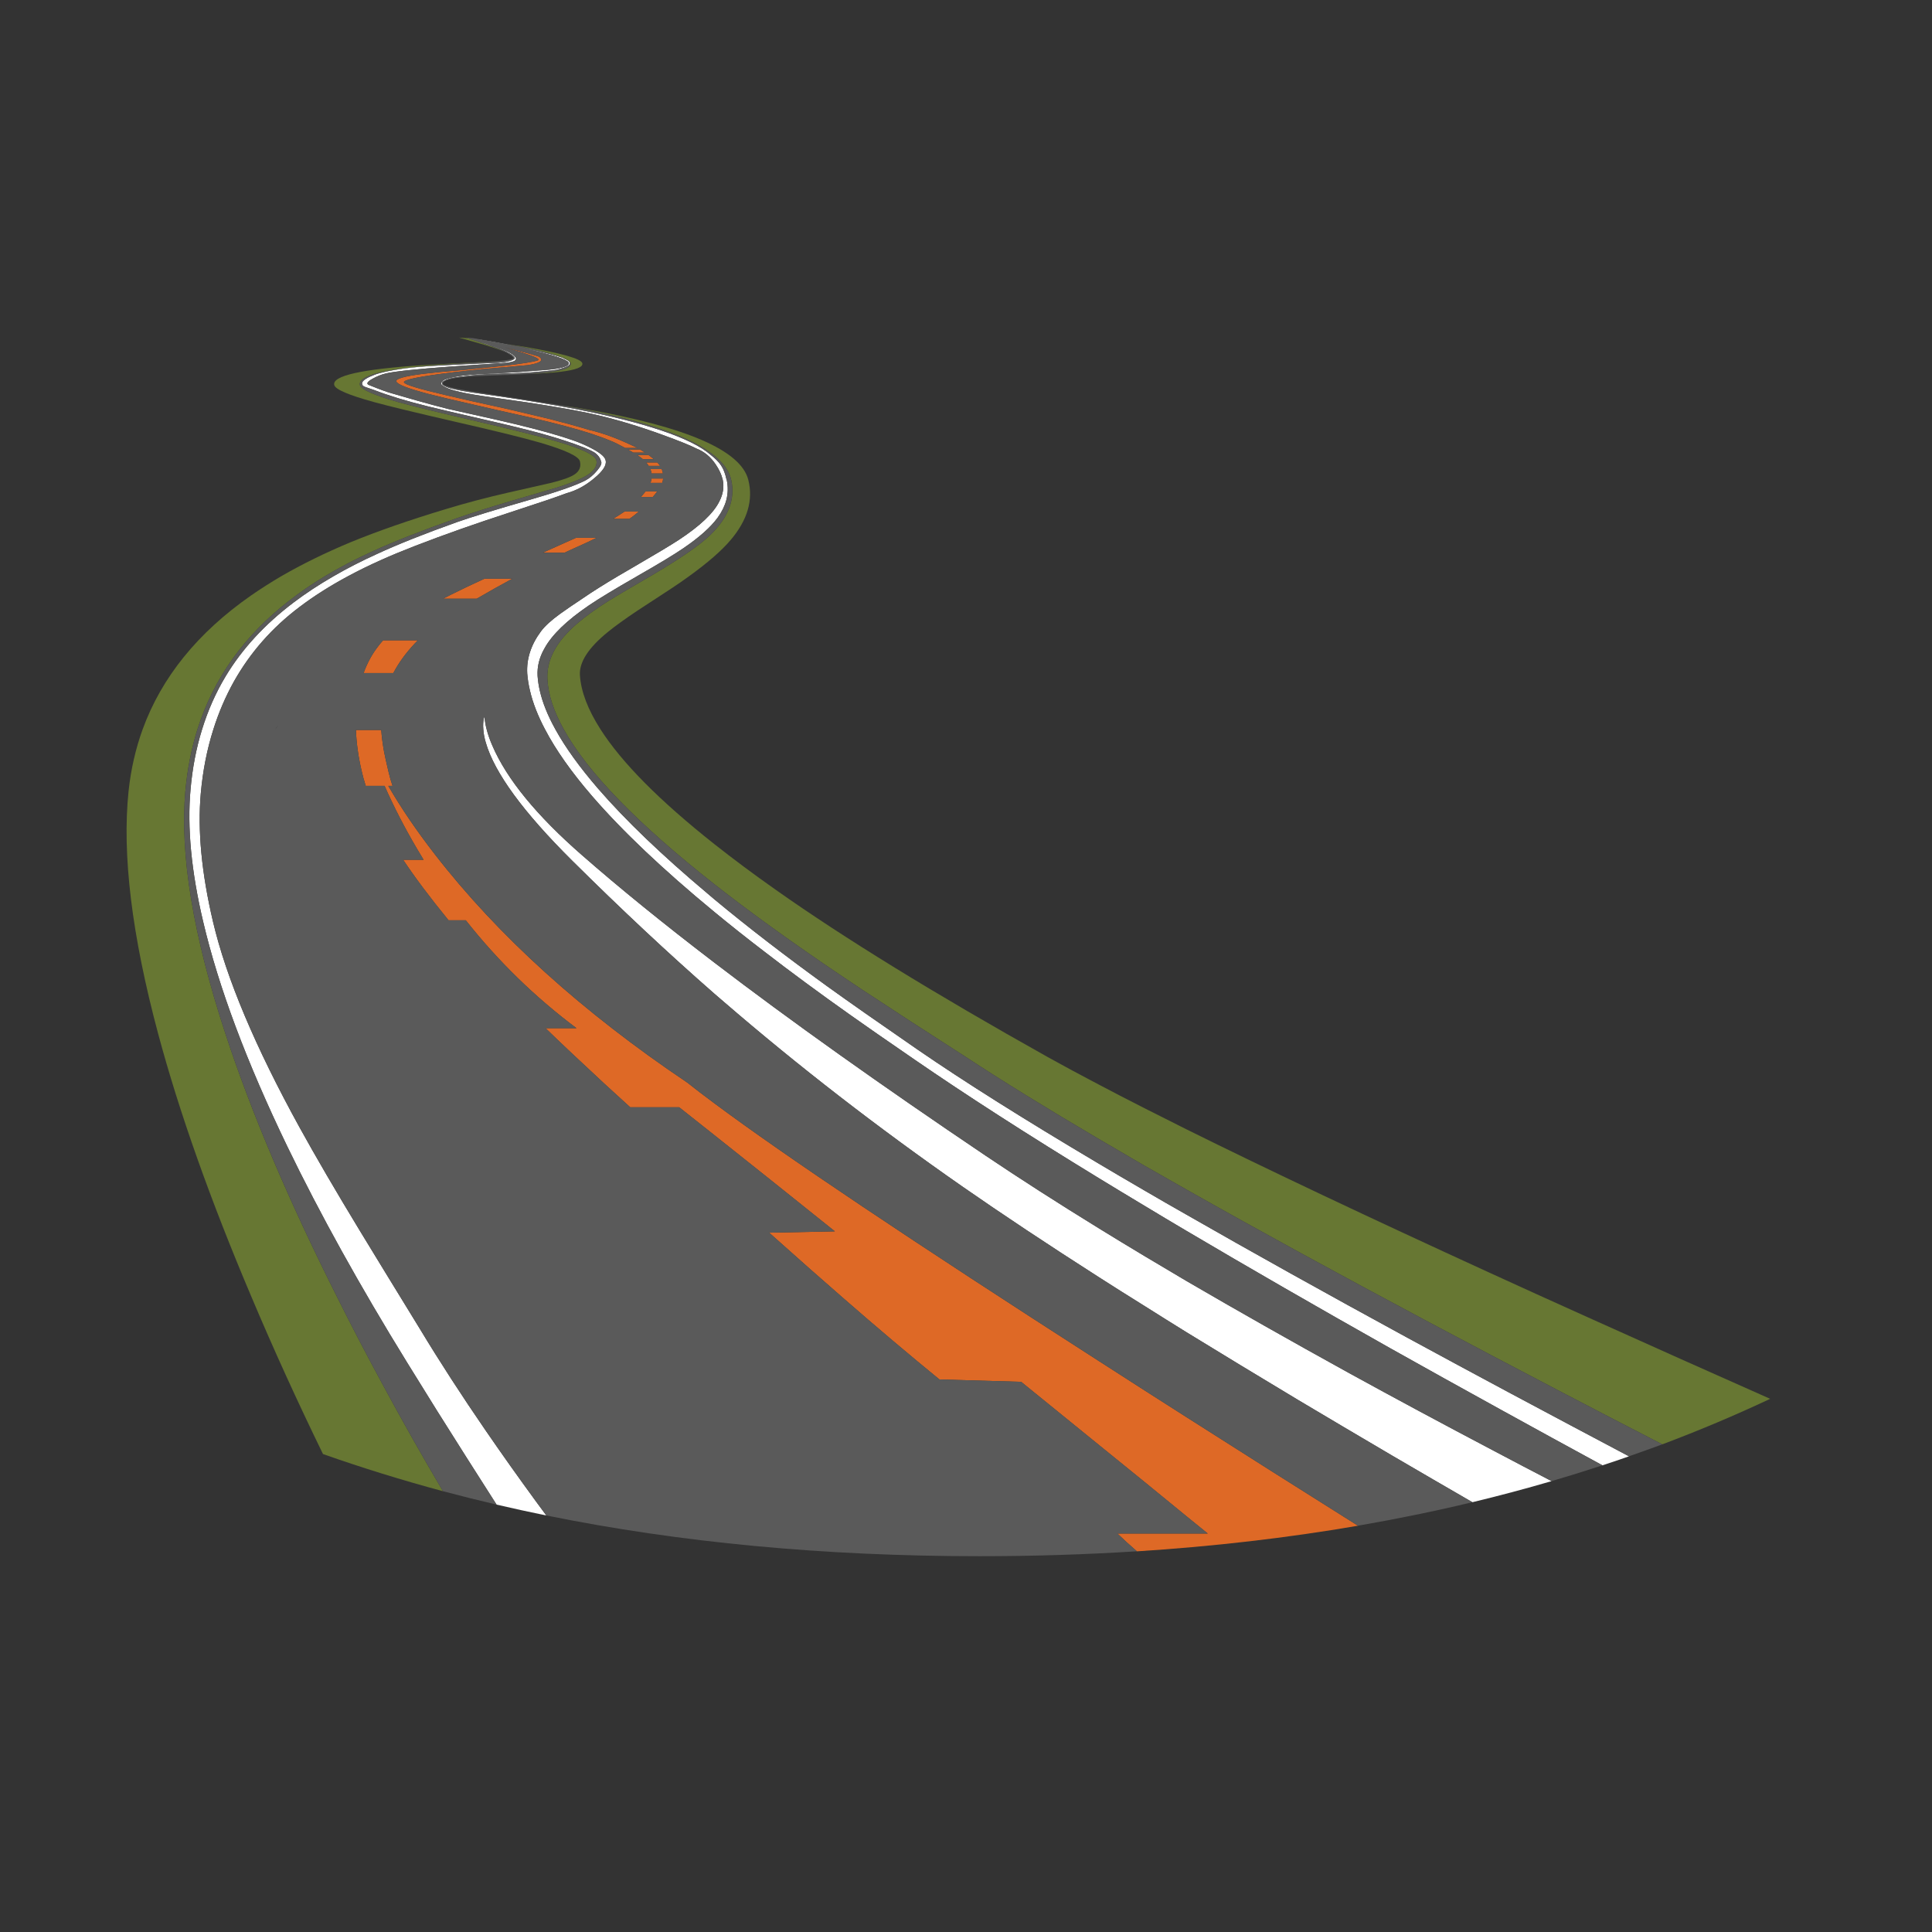 <?xml version="1.0" encoding="utf-8"?>
<!-- Generator: Adobe Illustrator 16.0.0, SVG Export Plug-In . SVG Version: 6.00 Build 0)  -->
<!DOCTYPE svg PUBLIC "-//W3C//DTD SVG 1.1//EN" "http://www.w3.org/Graphics/SVG/1.1/DTD/svg11.dtd">
<svg version="1.1" id="Layer_1" xmlns="http://www.w3.org/2000/svg" xmlns:xlink="http://www.w3.org/1999/xlink" x="0px" y="0px"
	 width="300px" height="300px" viewBox="0 0 300 300" enable-background="new 0 0 300 300" xml:space="preserve">
<rect x="0" y="0" width="300" height="300" fill="#333333" stroke="none"/>
<g>
	<path fill-rule="evenodd" clip-rule="evenodd" fill="#DE6926" d="M100.724,72.344c-0.109-0.192-0.24-0.371-0.391-0.536h1.73
		c0.166,0.165,0.309,0.344,0.433,0.536H100.724z M99.817,71.293c-0.234-0.192-0.522-0.405-0.866-0.639h1.751
		c0.357,0.261,0.625,0.474,0.804,0.639H99.817z M98.354,70.283l-0.886-0.494h1.917l0.783,0.494H98.354z M62.724,59.362
		c0.083,0.343,2.281,1.017,6.595,2.019c2.308,0.55,5.372,1.237,9.19,2.061c3.229,0.756,5.468,1.285,6.718,1.587
		c2.432,0.618,4.5,1.188,6.203,1.71c1.333,0.316,2.603,0.708,3.812,1.175c1.003,0.385,2.26,0.934,3.771,1.648h-1.938
		c-0.838-0.467-1.586-0.838-2.246-1.112c-0.783-0.33-1.793-0.701-3.029-1.113c-2.349-0.755-5.385-1.566-9.108-2.431
		c-4.135-0.92-7.109-1.594-8.922-2.02c-3.16-0.714-5.591-1.292-7.295-1.73c-3.077-0.811-4.719-1.443-4.924-1.896
		c-0.22-0.426,1.167-0.831,4.162-1.216c1.566-0.192,3.572-0.384,6.018-0.577c3.462-0.343,5.735-0.577,6.821-0.701
		c2.651-0.316,4.3-0.583,4.946-0.804c0.48-0.165-0.371-0.583-2.555-1.257c-0.742-0.233-1.607-0.495-2.597-0.783
		c3.489,0.879,5.296,1.381,5.419,1.504c0.715,0.563,0.096,0.989-1.854,1.277c-0.014,0-1.566,0.138-4.657,0.412
		c-3.105,0.261-6.059,0.577-8.861,0.948C64.531,58.586,62.642,59.019,62.724,59.362z M177.712,230.111
		c-2.349-1.896-4.712-3.813-7.089-5.749c-3.957-3.215-7.975-6.478-12.055-9.788l-12.694-0.371
		c-4.712-3.847-9.692-8.057-14.94-12.633c-3.037-2.637-6.87-6.023-11.499-10.158l10.201-0.207
		c-7.089-5.688-13.326-10.667-18.711-14.939c-1.923-1.539-3.744-2.981-5.461-4.328h-7.604l-4.039-3.688
		c-3.915-3.627-6.951-6.491-9.108-8.593h4.801c-6.443-4.822-12.172-10.407-17.187-16.753h-2.679
		c-2.913-3.572-5.262-6.704-7.047-9.397h3.173c-0.357-0.577-0.708-1.161-1.051-1.752c-1.924-3.27-3.592-6.511-5.008-9.726H56.79
		c-0.288-0.92-0.494-1.669-0.618-2.246c-0.522-2.212-0.824-4.355-0.907-6.43h3.936c0.069,1.017,0.213,2.136,0.433,3.359
		c0.123,0.646,0.35,1.669,0.68,3.071c0.179,0.783,0.392,1.532,0.639,2.246h-0.659c1.964,3.407,4.375,6.951,7.233,10.633
		c9.809,12.652,22.874,24.468,39.195,35.444c1.209,0.961,2.61,2.033,4.204,3.215c10.922,8.133,30.821,21.473,59.699,40.018
		c2.102,1.347,4.252,2.729,6.449,4.143c0.207,0.138,0.42,0.275,0.64,0.412c2.198,1.402,4.382,2.796,6.554,4.184
		c9.121,5.811,17.989,11.423,26.603,16.836c-11.018,1.896-22.462,3.221-34.331,3.977c-1.141-0.988-2.15-1.909-3.029-2.761h14.033
		c-1.084-0.894-2.178-1.779-3.275-2.658C182.094,233.697,179.91,231.911,177.712,230.111z M98.725,79.825
		c-0.275,0.233-0.604,0.481-0.99,0.742h-2.534c0.632-0.385,1.223-0.762,1.772-1.133h2.226L98.725,79.825z M99.529,77.166
		l0.227-0.268c0.165-0.192,0.33-0.391,0.495-0.597h1.813c-0.233,0.316-0.467,0.604-0.7,0.865H99.529z M100.992,72.839h1.772
		c0.082,0.261,0.144,0.488,0.186,0.68h-1.772C101.136,73.286,101.074,73.059,100.992,72.839z M102.826,74.982h-1.813
		c0.069-0.206,0.124-0.433,0.165-0.68h1.793C102.957,74.521,102.908,74.749,102.826,74.982z M79.561,89.86
		c-1.758,0.948-3.606,1.985-5.543,3.111h-5.234l1.175-0.598c1.47-0.742,3.229-1.58,5.275-2.514H79.561z M64.889,99.422
		c-1.416,1.429-2.569,2.913-3.462,4.451c-0.124,0.206-0.24,0.419-0.351,0.639H56.46c0.563-1.58,1.34-2.995,2.329-4.245
		c0.22-0.289,0.453-0.57,0.701-0.845H64.889z M89.225,85.1l-1.566,0.721h-3.38c2.198-0.975,3.916-1.745,5.152-2.308h3.215
		C91.616,84.021,90.476,84.55,89.225,85.1z"/>
	<path fill-rule="evenodd" clip-rule="evenodd" fill="#677733" d="M58.067,62.432c-3.943-1.085-5.997-1.964-6.162-2.638
		c-0.371-1.442,4.218-2.473,13.766-3.091c2.39-0.151,5.688-0.323,9.891-0.515c1.168-0.069,2.096-0.144,2.782-0.227
		c-0.591,0.083-1.381,0.158-2.37,0.227c-3.559,0.192-6.354,0.364-8.387,0.515c-8.105,0.618-12.007,1.649-11.705,3.091
		c0.165,0.673,2.143,1.553,5.935,2.638c2.088,0.591,6.216,1.601,12.385,3.029c5.866,1.36,10.008,2.404,12.426,3.132
		c3.805,1.126,5.797,2.081,5.976,2.864c0.179,0.825-0.274,1.587-1.36,2.288c-0.92,0.591-2.48,1.236-4.678,1.937
		c-0.522,0.165-2.892,0.858-7.109,2.082c-3.394,1.002-6.292,1.923-8.696,2.761c-5.372,1.91-9.617,3.578-12.735,5.007
		c-2.734,1.237-5.255,2.548-7.563,3.936c-2.006,1.209-3.854,2.473-5.543,3.792c-7.006,5.426-11.759,12.089-14.26,19.989
		c-0.948,3.022-1.573,6.216-1.875,9.583c-0.879,9.836,1.195,22.399,6.224,37.69c4.011,12.24,9.822,25.931,17.433,41.07
		c2.185,4.383,4.479,8.785,6.883,13.209c2.98,5.536,6.134,11.121,9.458,16.754c-6.374-1.718-12.583-3.641-18.628-5.771
		c-4.011-8.229-7.714-16.362-11.107-24.398c-6.402-15.085-11.237-28.727-14.507-40.926c-4.08-15.249-5.605-27.792-4.575-37.628
		c0.357-3.352,1.085-6.546,2.184-9.583c2.94-8.078,8.545-15.002,16.816-20.772c1.483-1.03,3.057-2.033,4.719-3.008
		c3.229-1.869,6.8-3.62,10.715-5.255c4.204-1.731,9.205-3.469,15.002-5.214c2.94-0.893,6.086-1.724,9.438-2.493
		c1.799-0.412,4.012-0.914,6.635-1.504c1.854-0.453,3.105-0.9,3.75-1.339c0.755-0.509,1.03-1.188,0.824-2.04
		c-0.206-0.783-2.287-1.751-6.244-2.906c-2.514-0.728-6.808-1.786-12.879-3.173C64.524,64.074,60.238,63.037,58.067,62.432z
		 M90.358,63.504c-0.865-0.165-1.937-0.357-3.214-0.577c1.428,0.207,2.63,0.398,3.606,0.577c15.826,2.761,24.31,6.436,25.45,11.024
		c0.783,3.119-0.124,6.217-2.72,9.294c-1.401,1.662-3.558,3.544-6.471,5.646c-0.865,0.632-1.799,1.277-2.802,1.937
		c-2.363,1.539-4.108,2.679-5.234,3.42c-1.951,1.306-3.482,2.411-4.595,3.318c-3.009,2.446-4.451,4.678-4.328,6.697
		c0.165,2.542,1.229,5.344,3.194,8.408c3.311,5.18,9.205,11.121,17.681,17.825c2.899,2.294,6.093,4.671,9.583,7.13
		c10.564,7.459,24.618,16.101,42.161,25.924c2.391,1.333,5.043,2.761,7.955,4.286c2.211,1.168,4.574,2.391,7.089,3.668
		c2.088,1.059,4.272,2.157,6.554,3.297c12.557,6.224,28.238,13.643,47.045,22.256c4.768,2.185,9.747,4.444,14.94,6.779
		c9.933,4.479,19.474,8.744,28.623,12.797c-5.44,2.557-11.024,4.912-16.754,7.068c-5.206-2.678-10.53-5.439-15.97-8.283
		c-7.145-3.737-13.944-7.322-20.401-10.758c-14.109-7.514-26.604-14.349-37.483-20.504c-2.254-1.277-4.438-2.521-6.554-3.729
		c-2.46-1.429-4.822-2.81-7.089-4.142c-8.064-4.74-14.947-8.984-20.648-12.735c-6.237-3.998-11.581-7.467-16.032-10.407
		c-8.284-5.495-15.428-10.557-21.431-15.187c-0.536-0.412-1.065-0.825-1.587-1.236c-11.869-9.328-19.666-17.345-23.389-24.049
		c-1.566-2.816-2.411-5.399-2.534-7.748c-0.165-2.995,1.36-5.873,4.575-8.634c1.264-1.099,2.905-2.287,4.925-3.565
		c1.085-0.673,2.954-1.779,5.605-3.317c0.302-0.165,0.597-0.336,0.886-0.515c4.479-2.624,7.563-4.74,9.252-6.347
		c2.858-2.747,3.957-5.612,3.297-8.593C112.524,69.967,104.797,66.292,90.358,63.504z M86.999,57.734
		c-1.112,0.138-2.761,0.254-4.945,0.351c1.58-0.11,2.796-0.227,3.648-0.351c2.074-0.288,3.043-0.735,2.905-1.339
		c-0.137-0.688-2.692-1.539-7.666-2.556l-2.555-0.453l3.008,0.453c5.838,1.017,8.847,1.868,9.026,2.556
		C90.585,56.999,89.445,57.446,86.999,57.734z M71.276,52.417l1.36,0.103l3.317,1.113c1.017,0.371,1.827,0.701,2.432,0.989
		c-0.715-0.288-1.669-0.618-2.865-0.989L71.276,52.417z"/>
	<path fill-rule="evenodd" clip-rule="evenodd" fill="#FFFFFF" d="M56.852,58.806c0.261-0.179,0.721-0.392,1.381-0.639
		c0.824-0.316,2.267-0.625,4.327-0.927c1.47-0.207,3.414-0.371,5.832-0.495c1.333-0.068,3.263-0.165,5.79-0.288
		c0.509-0.014,1.566-0.055,3.174-0.125c1.415-0.123,2.267-0.336,2.555-0.638c0.11-0.248-0.281-0.591-1.174-1.03
		c-0.797-0.412-1.848-0.818-3.153-1.216c-0.673-0.234-1.388-0.467-2.143-0.701l-0.454-0.144c0.48,0.137,1.333,0.398,2.555,0.783
		c0.728,0.247,1.25,0.426,1.566,0.536c0.591,0.206,1.209,0.46,1.854,0.763c0.577,0.288,0.941,0.556,1.092,0.803
		c0.274,0.426-0.192,0.708-1.401,0.845c-2.803,0.179-5.632,0.371-8.49,0.577c-5.687,0.412-9.143,0.783-10.365,1.113
		c-0.618,0.151-1.264,0.412-1.937,0.783c-0.824,0.453-1.024,0.776-0.598,0.968c1.621,0.66,2.782,1.085,3.482,1.278
		c0.77,0.233,2.102,0.618,3.998,1.154c1.758,0.495,3.373,0.928,4.843,1.298c5.894,1.305,9.417,2.102,10.571,2.391
		c3.75,0.906,6.704,1.737,8.861,2.493c1.126,0.398,2.129,0.838,3.009,1.319c1.277,0.687,1.951,1.292,2.02,1.813
		c0.165,0.714-0.426,1.628-1.772,2.741c-1.346,1.14-2.782,1.916-4.307,2.328c-1.525,0.577-4.005,1.422-7.439,2.535
		c-4.026,1.319-6.965,2.308-8.82,2.968c-5.358,1.896-9.535,3.516-12.529,4.863c-1.813,0.811-3.524,1.649-5.131,2.514
		c-2.816,1.511-5.337,3.111-7.563,4.801c-4.245,3.201-7.639,7.062-10.18,11.581c-1.292,2.322-2.349,4.788-3.173,7.398
		c-0.989,3.105-1.642,6.429-1.958,9.974c-0.508,5.729,0.124,12.357,1.896,19.886c2.061,8.765,6.539,19.412,13.436,31.941
		c2.459,4.465,5.584,9.822,9.376,16.073c2.129,3.504,5.248,8.6,9.355,15.291c3.008,4.986,6.416,10.248,10.221,15.785
		c2.445,3.557,5.048,7.226,7.81,11.004c0.522,0.7,1.044,1.408,1.566,2.122c-2.61-0.536-5.187-1.099-7.728-1.69
		c-3.133-4.891-6.217-9.754-9.253-14.589c-1.552-2.487-3.091-4.966-4.616-7.439c-7.35-11.911-13.552-23.094-18.608-33.548
		c-6.333-13.12-10.695-24.77-13.086-34.95c-1.841-7.776-2.493-14.625-1.958-20.545c0.289-3.297,0.886-6.402,1.793-9.314
		c0.907-2.94,2.123-5.681,3.647-8.222c2.556-4.258,6.079-8.084,10.571-11.478c1.869-1.415,3.937-2.775,6.203-4.08
		c2.061-1.195,4.287-2.335,6.677-3.421c3.256-1.511,7.446-3.18,12.57-5.007c2.116-0.742,5.887-1.896,11.313-3.462
		c4.108-1.181,6.938-2.163,8.49-2.946c0.66-0.344,1.278-0.859,1.855-1.546c0.59-0.687,0.796-1.174,0.618-1.463
		c-0.124-0.536-0.481-1.003-1.072-1.401c-0.33-0.192-0.838-0.433-1.525-0.721c-1.841-0.729-4.074-1.457-6.698-2.185
		c-2.088-0.577-5.027-1.298-8.819-2.164c-4.698-1.085-7.631-1.772-8.799-2.061c-3.366-0.838-6.141-1.683-8.325-2.535
		c-0.439-0.151-0.783-0.268-1.03-0.351c-0.467-0.151-0.714-0.274-0.742-0.371C56.083,59.506,56.261,59.163,56.852,58.806z
		 M68.824,59.094c0.083-0.11,0.488-0.254,1.216-0.433c0.852-0.206,1.786-0.351,2.803-0.433c0.536-0.069,1.93-0.151,4.183-0.248
		c2.459-0.124,4.43-0.254,5.914-0.391c0.33-0.028,1.106-0.089,2.329-0.186c1.154-0.11,1.999-0.275,2.535-0.495
		c0.371-0.137,0.542-0.309,0.516-0.515c-0.028-0.151-0.131-0.269-0.31-0.351c-0.343-0.247-1.167-0.557-2.473-0.927
		c-0.838-0.233-1.642-0.439-2.411-0.618c-1.978-0.495-4.444-1.01-7.398-1.545l-1.875-0.309l0.762,0.103
		c1.278,0.206,2.466,0.419,3.565,0.639c2.17,0.44,4.086,0.852,5.749,1.236c2.102,0.495,3.332,0.852,3.688,1.072
		c0.701,0.288,0.982,0.563,0.845,0.825c-0.013,0.178-0.316,0.371-0.906,0.577c-0.454,0.165-0.866,0.281-1.237,0.351
		c-0.371,0.055-0.92,0.116-1.648,0.185c-1.236,0.11-1.93,0.172-2.081,0.186c-0.865,0.082-2.432,0.151-4.699,0.206
		c-2.074,0.055-3.633,0.144-4.678,0.268c-1.58,0.178-2.424,0.281-2.535,0.309c-1.044,0.178-1.724,0.439-2.04,0.783
		c-0.138,0.316,0.309,0.625,1.339,0.927c0.192,0.055,0.831,0.192,1.917,0.412c0.33,0.069,2.26,0.351,5.791,0.845
		c4.204,0.618,8.017,1.25,11.437,1.896c11.128,2.157,18.196,4.541,21.205,7.15c0.755,0.591,1.305,1.147,1.649,1.67
		c0.357,0.536,0.632,1.243,0.824,2.122l0.041,0.083c0.233,1.085,0.213,2.143-0.062,3.173c-0.233,0.893-0.68,1.8-1.339,2.72
		c-1.085,1.484-2.857,3.064-5.317,4.74c-1.442,0.989-3.839,2.438-7.192,4.348c-0.013,0.014-0.034,0.027-0.062,0.041
		c-3.407,1.951-5.88,3.448-7.418,4.492c-3.462,2.35-5.77,4.588-6.924,6.718c-0.783,1.374-1.133,2.789-1.051,4.245
		c0.055,0.77,0.172,1.539,0.35,2.308c0.426,1.855,1.23,3.847,2.411,5.976c1.552,2.816,3.765,5.887,6.636,9.212
		c4.259,4.917,9.912,10.337,16.959,16.258c0.357,0.316,0.722,0.625,1.092,0.928c5.138,4.272,10.977,8.771,17.516,13.498
		c3.297,2.377,7.996,5.666,14.095,9.871c7.212,4.959,16.576,10.853,28.087,17.68c2.267,1.348,4.629,2.734,7.089,4.163
		c2.115,1.237,4.3,2.493,6.554,3.771c10.097,5.784,21.465,12.117,34.104,19c5.207,2.83,10.634,5.757,16.279,8.779
		c6.252,3.338,12.352,6.58,18.299,9.727c-1.359,0.48-2.732,0.947-4.121,1.4c-5.138-2.788-10.42-5.68-15.846-8.675
		c-5.936-3.27-11.658-6.45-17.166-9.541c-11.457-6.457-21.975-12.516-31.549-18.175c-2.24-1.32-4.424-2.625-6.554-3.916
		c-2.433-1.457-4.795-2.885-7.089-4.287c-11.086-6.772-20.621-12.906-28.603-18.401c-4.383-3.009-7.687-5.303-9.912-6.883
		c-4.836-3.421-9.301-6.71-13.395-9.871c-2.748-2.101-5.344-4.162-7.79-6.182c-7.954-6.553-14.288-12.557-19-18.011
		c-3.201-3.709-5.633-7.157-7.295-10.345c-1.113-2.102-1.889-4.094-2.329-5.976c-0.22-0.906-0.364-1.807-0.433-2.699
		c-0.124-2.281,0.59-4.465,2.143-6.553c0.604-0.811,1.601-1.717,2.987-2.72c0.797-0.577,2.013-1.408,3.648-2.493
		c1.292-0.893,3.057-2.006,5.296-3.338c0.659-0.385,1.366-0.797,2.123-1.237c3.599-2.088,6.031-3.544,7.294-4.368
		c3.311-2.171,5.42-4.163,6.326-5.976c0.605-1.154,0.783-2.294,0.536-3.421l-0.021-0.062c-0.179-0.742-0.529-1.497-1.051-2.267
		c-0.783-1.182-1.772-2.006-2.968-2.473c-0.989-0.508-2.775-1.229-5.358-2.164c-3.544-1.291-6.958-2.322-10.242-3.091
		c-3.379-0.783-8.607-1.663-15.682-2.638c-2.542-0.344-4.355-0.646-5.44-0.907c-1.498-0.33-2.473-0.721-2.926-1.175
		c-0.069-0.124-0.055-0.241,0.041-0.35C68.632,59.272,68.714,59.19,68.824,59.094z M177.712,202.787
		c-2.433-1.512-4.795-3.002-7.089-4.473c-7.928-5.068-14.981-9.754-21.164-14.054c-13.175-9.177-25.525-18.738-37.051-28.685
		c-0.495-0.426-0.989-0.852-1.484-1.277c-7.116-6.224-14.48-13.114-22.091-20.669c-7.57-7.515-12.035-13.615-13.395-18.299
		c-0.22-0.728-0.35-1.422-0.391-2.082c-0.055-0.604-0.028-1.168,0.082-1.689c0.041-0.138,0.083-0.261,0.124-0.371
		c0,0.096,0,0.199,0,0.309c0.041,0.536,0.144,1.12,0.309,1.751c0.207,0.811,0.508,1.669,0.907,2.576
		c2.239,5.179,6.87,10.832,13.889,16.959c5.853,5.124,12.708,10.688,20.566,16.692c11.774,8.998,25.807,18.985,42.101,29.963
		c5.33,3.585,11.195,7.35,17.598,11.293c2.294,1.414,4.656,2.85,7.089,4.307c2.13,1.277,4.313,2.576,6.554,3.895
		c7.775,4.533,16.169,9.286,25.181,14.26c7.103,3.901,14.597,7.927,22.482,12.076c3.063,1.621,6.065,3.193,9.006,4.719
		c-4.04,1.182-8.14,2.273-12.303,3.276c-3.997-2.308-8.147-4.72-12.446-7.233c-5.07-2.981-9.947-5.865-14.631-8.655
		c-6.086-3.653-11.85-7.149-17.289-10.488C182.025,205.5,179.842,204.133,177.712,202.787z"/>
	<path fill-rule="evenodd" clip-rule="evenodd" fill="#5A5A5A" d="M56.852,58.806c-0.591,0.357-0.769,0.7-0.536,1.03
		c0.028,0.097,0.275,0.22,0.742,0.371c0.247,0.083,0.591,0.199,1.03,0.351c2.185,0.852,4.959,1.697,8.325,2.535
		c1.168,0.289,4.101,0.975,8.799,2.061c3.792,0.865,6.731,1.586,8.819,2.164c2.624,0.728,4.857,1.456,6.698,2.185
		c0.687,0.289,1.195,0.529,1.525,0.721c0.591,0.398,0.948,0.866,1.072,1.401c0.178,0.289-0.028,0.776-0.618,1.463
		c-0.577,0.687-1.195,1.202-1.855,1.546c-1.552,0.783-4.382,1.765-8.49,2.946c-5.426,1.566-9.197,2.72-11.313,3.462
		c-5.125,1.827-9.314,3.496-12.57,5.007c-2.39,1.085-4.616,2.226-6.677,3.421c-2.267,1.305-4.334,2.665-6.203,4.08
		c-4.492,3.394-8.016,7.22-10.571,11.478c-1.524,2.542-2.74,5.282-3.647,8.222c-0.907,2.913-1.504,6.018-1.793,9.314
		c-0.536,5.921,0.117,12.77,1.958,20.545c2.391,10.18,6.752,21.83,13.086,34.95c5.056,10.454,11.258,21.637,18.608,33.548
		c1.525,2.474,3.063,4.952,4.616,7.439c3.036,4.835,6.12,9.698,9.253,14.589c-2.817-0.658-5.591-1.353-8.326-2.08
		c-3.324-5.633-6.478-11.218-9.458-16.754c-2.404-4.424-4.699-8.826-6.883-13.209c-7.611-15.14-13.422-28.83-17.433-41.07
		c-5.029-15.291-7.103-27.854-6.224-37.69c0.302-3.366,0.927-6.56,1.875-9.583c2.5-7.899,7.254-14.563,14.26-19.989
		c1.69-1.319,3.538-2.583,5.543-3.792c2.308-1.388,4.829-2.699,7.563-3.936c3.118-1.429,7.363-3.098,12.735-5.007
		c2.404-0.838,5.303-1.759,8.696-2.761c4.217-1.223,6.587-1.917,7.109-2.082c2.198-0.701,3.757-1.346,4.678-1.937
		c1.085-0.701,1.539-1.463,1.36-2.288c-0.179-0.783-2.17-1.738-5.976-2.864c-2.418-0.728-6.56-1.772-12.426-3.132
		c-6.168-1.429-10.296-2.438-12.385-3.029c-3.792-1.085-5.77-1.964-5.935-2.638c-0.302-1.442,3.599-2.473,11.705-3.091
		c2.033-0.151,4.829-0.323,8.387-0.515c0.989-0.069,1.779-0.144,2.37-0.227c0.948-0.11,1.408-0.226,1.381-0.35
		c-0.055-0.248-0.501-0.577-1.339-0.989c-0.605-0.288-1.415-0.618-2.432-0.989l-3.606-1.216l1.195,0.103l7.398,1.319
		c4.973,1.017,7.528,1.868,7.666,2.556c0.138,0.604-0.832,1.051-2.905,1.339c-0.852,0.124-2.068,0.24-3.648,0.351
		c-0.975,0.055-2.067,0.103-3.277,0.144c-0.013,0-0.027,0-0.041,0c-0.096,0-0.192,0-0.289,0l-4.245,0.165
		c-1.126,0.069-1.951,0.131-2.473,0.186c-2.088,0.22-3.078,0.57-2.968,1.051c0.068,0.343,2.335,0.845,6.8,1.504
		c3.105,0.467,5.798,0.886,8.079,1.257c0.755,0.11,1.47,0.22,2.143,0.33c0.481,0.068,0.934,0.137,1.36,0.206
		c1.277,0.22,2.349,0.413,3.214,0.577c14.439,2.789,22.166,6.463,23.183,11.024c0.659,2.981-0.439,5.846-3.297,8.593
		c-1.689,1.607-4.773,3.723-9.252,6.347c-0.289,0.179-0.583,0.35-0.886,0.515c-2.651,1.539-4.52,2.645-5.605,3.317
		c-2.02,1.278-3.661,2.466-4.925,3.565c-3.215,2.761-4.74,5.639-4.575,8.634c0.124,2.349,0.968,4.932,2.534,7.748
		c3.723,6.704,11.52,14.721,23.389,24.049c0.522,0.412,1.051,0.824,1.587,1.236c6.003,4.629,13.147,9.692,21.431,15.187
		c4.451,2.94,9.795,6.409,16.032,10.407c5.701,3.751,12.584,7.995,20.648,12.735c2.267,1.332,4.629,2.713,7.089,4.142
		c2.115,1.209,4.3,2.452,6.554,3.729c10.879,6.155,23.374,12.99,37.483,20.504c6.457,3.436,13.257,7.021,20.401,10.758
		c5.439,2.844,10.764,5.605,15.97,8.283c-1.717,0.633-3.44,1.251-5.173,1.855c-5.947-3.146-12.047-6.389-18.299-9.727
		c-5.646-3.022-11.072-5.949-16.279-8.779c-12.639-6.883-24.007-13.216-34.104-19c-2.254-1.277-4.438-2.533-6.554-3.771
		c-2.46-1.429-4.822-2.815-7.089-4.163c-11.512-6.827-20.875-12.721-28.087-17.68c-6.1-4.205-10.798-7.494-14.095-9.871
		c-6.54-4.726-12.378-9.225-17.516-13.498c-0.371-0.303-0.735-0.611-1.092-0.928c-7.048-5.921-12.7-11.341-16.959-16.258
		c-2.871-3.325-5.083-6.396-6.636-9.212c-1.181-2.129-1.985-4.121-2.411-5.976c-0.178-0.769-0.295-1.538-0.35-2.308
		c-0.083-1.457,0.268-2.872,1.051-4.245c1.154-2.13,3.461-4.369,6.924-6.718c1.539-1.044,4.011-2.541,7.418-4.492
		c0.028-0.014,0.048-0.027,0.062-0.041c3.353-1.91,5.75-3.359,7.192-4.348c2.459-1.676,4.231-3.256,5.317-4.74
		c0.659-0.92,1.106-1.827,1.339-2.72c0.275-1.03,0.295-2.088,0.062-3.173l-0.041-0.083c-0.192-0.879-0.467-1.586-0.824-2.122
		c-0.344-0.522-0.894-1.079-1.649-1.67c-3.009-2.61-10.077-4.993-21.205-7.15c-3.42-0.646-7.233-1.277-11.437-1.896
		c-3.53-0.495-5.461-0.776-5.791-0.845c-1.085-0.22-1.724-0.357-1.917-0.412c-1.03-0.302-1.477-0.611-1.339-0.927
		c0.316-0.344,0.996-0.604,2.04-0.783c0.11-0.028,0.955-0.131,2.535-0.309c1.044-0.124,2.604-0.213,4.678-0.268
		c2.267-0.055,3.833-0.124,4.699-0.206c0.151-0.014,0.845-0.076,2.081-0.186c0.728-0.068,1.278-0.13,1.648-0.185
		c0.371-0.069,0.783-0.186,1.237-0.351c0.59-0.206,0.893-0.399,0.906-0.577c0.138-0.262-0.144-0.537-0.845-0.825
		c-0.357-0.22-1.586-0.577-3.688-1.072c-1.663-0.385-3.579-0.796-5.749-1.236c-1.099-0.22-2.288-0.433-3.565-0.639l-0.762-0.103
		l1.875,0.309c2.954,0.536,5.42,1.051,7.398,1.545c0.77,0.179,1.573,0.385,2.411,0.618c1.305,0.371,2.129,0.68,2.473,0.927
		c0.179,0.082,0.282,0.199,0.31,0.351c0.027,0.206-0.145,0.378-0.516,0.515c-0.536,0.22-1.381,0.385-2.535,0.495
		c-1.223,0.096-1.999,0.158-2.329,0.186c-1.484,0.137-3.455,0.268-5.914,0.391c-2.253,0.097-3.647,0.179-4.183,0.248
		c-1.017,0.082-1.951,0.227-2.803,0.433c-0.728,0.179-1.133,0.323-1.216,0.433c-0.109,0.096-0.192,0.179-0.247,0.248
		c-0.096,0.109-0.11,0.227-0.041,0.35c0.453,0.454,1.429,0.845,2.926,1.175c1.085,0.261,2.898,0.563,5.44,0.907
		c7.075,0.975,12.302,1.854,15.682,2.638c3.284,0.769,6.697,1.8,10.242,3.091c2.583,0.935,4.369,1.656,5.358,2.164
		c1.195,0.467,2.185,1.291,2.968,2.473c0.522,0.77,0.872,1.525,1.051,2.267l0.021,0.062c0.247,1.126,0.069,2.267-0.536,3.421
		c-0.906,1.813-3.015,3.805-6.326,5.976c-1.264,0.824-3.695,2.28-7.294,4.368c-0.756,0.44-1.463,0.852-2.123,1.237
		c-2.239,1.333-4.005,2.445-5.296,3.338c-1.635,1.085-2.851,1.917-3.648,2.493c-1.387,1.003-2.383,1.91-2.987,2.72
		c-1.553,2.088-2.267,4.272-2.143,6.553c0.068,0.893,0.213,1.793,0.433,2.699c0.439,1.882,1.215,3.874,2.329,5.976
		c1.662,3.188,4.094,6.635,7.295,10.345c4.712,5.454,11.045,11.458,19,18.011c2.445,2.02,5.042,4.081,7.79,6.182
		c4.094,3.161,8.559,6.45,13.395,9.871c2.226,1.58,5.529,3.874,9.912,6.883c7.982,5.495,17.517,11.629,28.603,18.401
		c2.294,1.402,4.656,2.83,7.089,4.287c2.13,1.291,4.313,2.596,6.554,3.916c9.574,5.659,20.092,11.718,31.549,18.175
		c5.508,3.091,11.23,6.271,17.166,9.541c5.426,2.995,10.708,5.887,15.846,8.675c-2.596,0.852-5.227,1.67-7.892,2.453
		c-2.94-1.525-5.942-3.098-9.006-4.719c-7.886-4.149-15.38-8.175-22.482-12.076c-9.012-4.974-17.405-9.727-25.181-14.26
		c-2.24-1.318-4.424-2.617-6.554-3.895c-2.433-1.457-4.795-2.893-7.089-4.307c-6.402-3.943-12.268-7.708-17.598-11.293
		c-16.294-10.978-30.327-20.965-42.101-29.963c-7.858-6.004-14.713-11.568-20.566-16.692c-7.02-6.127-11.65-11.78-13.889-16.959
		c-0.398-0.907-0.7-1.766-0.907-2.576c-0.165-0.632-0.268-1.216-0.309-1.751c0-0.11,0-0.213,0-0.309
		c-0.042,0.11-0.083,0.233-0.124,0.371c-0.11,0.521-0.137,1.085-0.082,1.689c0.041,0.66,0.171,1.354,0.391,2.082
		c1.36,4.685,5.825,10.784,13.395,18.299c7.611,7.555,14.975,14.445,22.091,20.669c0.495,0.426,0.989,0.852,1.484,1.277
		c11.526,9.946,23.876,19.508,37.051,28.685c6.182,4.3,13.236,8.985,21.164,14.054c2.294,1.471,4.656,2.961,7.089,4.473
		c2.13,1.346,4.313,2.713,6.554,4.101c5.439,3.339,11.203,6.835,17.289,10.488c4.684,2.79,9.561,5.674,14.631,8.655
		c4.299,2.514,8.449,4.926,12.446,7.233c-5.798,1.388-11.718,2.603-17.764,3.647c-8.613-5.413-17.481-11.025-26.603-16.836
		c-2.172-1.388-4.355-2.781-6.554-4.184c-0.22-0.137-0.433-0.274-0.64-0.412c-2.197-1.414-4.348-2.796-6.449-4.143
		c-28.877-18.545-48.777-31.885-59.699-40.018c-1.593-1.182-2.995-2.254-4.204-3.215c-16.321-10.977-29.386-22.792-39.195-35.444
		c-2.857-3.682-5.269-7.227-7.233-10.633h0.659c-0.247-0.714-0.46-1.463-0.639-2.246c-0.33-1.401-0.557-2.425-0.68-3.071
		c-0.22-1.223-0.364-2.342-0.433-3.359h-3.936c0.083,2.075,0.385,4.218,0.907,6.43c0.124,0.577,0.33,1.326,0.618,2.246h2.926
		c1.416,3.215,3.084,6.457,5.008,9.726c0.343,0.591,0.693,1.175,1.051,1.752h-3.173c1.786,2.693,4.135,5.825,7.047,9.397h2.679
		c5.015,6.347,10.744,11.931,17.187,16.753h-4.801c2.157,2.102,5.193,4.966,9.108,8.593l4.039,3.688h7.604
		c1.717,1.347,3.538,2.789,5.461,4.328c5.385,4.272,11.623,9.252,18.711,14.939l-10.201,0.207
		c4.629,4.135,8.462,7.521,11.499,10.158c5.248,4.576,10.228,8.786,14.94,12.633l12.694,0.371c4.08,3.311,8.098,6.573,12.055,9.788
		c2.377,1.937,4.74,3.854,7.089,5.749c2.198,1.8,4.382,3.586,6.554,5.358c1.098,0.879,2.191,1.765,3.275,2.658h-14.033
		c0.879,0.852,1.889,1.772,3.029,2.761c-7.969,0.509-16.121,0.763-24.461,0.763c-24.055,0-46.469-2.108-67.24-6.326
		c-0.522-0.714-1.044-1.422-1.566-2.122c-2.762-3.778-5.365-7.447-7.81-11.004c-3.806-5.537-7.213-10.799-10.221-15.785
		c-4.107-6.691-7.226-11.787-9.355-15.291c-3.792-6.251-6.917-11.608-9.376-16.073c-6.896-12.529-11.375-23.176-13.436-31.941
		c-1.772-7.529-2.404-14.157-1.896-19.886c0.315-3.545,0.968-6.869,1.958-9.974c0.824-2.61,1.882-5.076,3.173-7.398
		c2.542-4.52,5.935-8.38,10.18-11.581c2.226-1.69,4.747-3.291,7.563-4.801c1.607-0.865,3.318-1.704,5.131-2.514
		c2.995-1.347,7.171-2.967,12.529-4.863c1.854-0.66,4.794-1.649,8.82-2.968c3.434-1.113,5.914-1.958,7.439-2.535
		c1.525-0.412,2.96-1.188,4.307-2.328c1.346-1.113,1.938-2.026,1.772-2.741c-0.069-0.522-0.742-1.127-2.02-1.813
		c-0.879-0.481-1.882-0.92-3.009-1.319c-2.157-0.756-5.11-1.587-8.861-2.493c-1.154-0.289-4.678-1.086-10.571-2.391
		c-1.47-0.371-3.084-0.804-4.843-1.298c-1.896-0.536-3.229-0.92-3.998-1.154c-0.7-0.192-1.862-0.618-3.482-1.278
		c-0.426-0.192-0.227-0.515,0.598-0.968c0.673-0.371,1.319-0.632,1.937-0.783c1.223-0.33,4.678-0.701,10.365-1.113
		c2.858-0.206,5.688-0.398,8.49-0.577c1.209-0.137,1.676-0.419,1.401-0.845c-0.151-0.247-0.515-0.515-1.092-0.803
		c-0.646-0.302-1.264-0.557-1.854-0.763c-0.316-0.11-0.838-0.289-1.566-0.536c-1.223-0.385-2.075-0.646-2.555-0.783l0.454,0.144
		c0.755,0.233,1.47,0.467,2.143,0.701c1.305,0.398,2.355,0.804,3.153,1.216c0.893,0.439,1.284,0.783,1.174,1.03
		c-0.289,0.302-1.141,0.515-2.555,0.638c-1.607,0.069-2.665,0.11-3.174,0.125c-2.527,0.123-4.458,0.22-5.79,0.288
		c-2.418,0.124-4.362,0.289-5.832,0.495c-2.061,0.302-3.503,0.611-4.327,0.927C57.573,58.414,57.112,58.627,56.852,58.806z
		 M65.712,58.043c-2.995,0.385-4.382,0.79-4.162,1.216c0.206,0.453,1.847,1.085,4.924,1.896c1.704,0.439,4.135,1.017,7.295,1.73
		c1.813,0.426,4.788,1.1,8.922,2.02c3.724,0.865,6.76,1.676,9.108,2.431c1.236,0.413,2.247,0.783,3.029,1.113
		c0.66,0.274,1.408,0.646,2.246,1.112h1.938c-1.511-0.714-2.768-1.264-3.771-1.648c-1.209-0.467-2.479-0.859-3.812-1.175
		c-1.704-0.522-3.771-1.092-6.203-1.71c-1.25-0.302-3.489-0.831-6.718-1.587c-3.819-0.824-6.882-1.511-9.19-2.061
		c-4.314-1.002-6.512-1.676-6.595-2.019c-0.082-0.343,1.807-0.776,5.667-1.298c2.802-0.371,5.756-0.687,8.861-0.948
		c3.091-0.274,4.643-0.412,4.657-0.412c1.951-0.288,2.569-0.714,1.854-1.277c-0.123-0.124-1.93-0.625-5.419-1.504
		c0.989,0.289,1.854,0.55,2.597,0.783c2.184,0.673,3.036,1.092,2.555,1.257c-0.646,0.22-2.294,0.488-4.946,0.804
		c-1.085,0.124-3.359,0.357-6.821,0.701C69.284,57.659,67.278,57.851,65.712,58.043z M98.354,70.283h1.813l-0.783-0.494h-1.917
		L98.354,70.283z M100.724,72.344h1.772c-0.124-0.192-0.268-0.371-0.433-0.536h-1.73C100.483,71.973,100.614,72.152,100.724,72.344z
		 M98.952,70.654c0.343,0.234,0.632,0.447,0.866,0.639h1.69c-0.179-0.165-0.447-0.378-0.804-0.639H98.952z M102.826,74.982
		c0.083-0.233,0.131-0.46,0.145-0.68h-1.793c-0.042,0.248-0.096,0.474-0.165,0.68H102.826z M100.992,72.839
		c0.083,0.22,0.144,0.447,0.186,0.68h1.772c-0.042-0.192-0.104-0.419-0.186-0.68H100.992z M99.529,77.166h1.834
		c0.233-0.261,0.467-0.549,0.7-0.865h-1.813c-0.165,0.206-0.33,0.405-0.495,0.597L99.529,77.166z M98.725,79.825l0.474-0.392h-2.226
		c-0.55,0.371-1.14,0.749-1.772,1.133h2.534C98.121,80.306,98.45,80.058,98.725,79.825z M79.561,89.86h-4.328
		c-2.047,0.934-3.805,1.772-5.275,2.514l-1.175,0.598h5.234C75.954,91.845,77.802,90.808,79.561,89.86z M89.225,85.1
		c1.25-0.55,2.391-1.079,3.421-1.587h-3.215c-1.236,0.563-2.954,1.333-5.152,2.308h3.38L89.225,85.1z M42.9,113.001
		c-0.055,0.083-0.11,0.165-0.165,0.248l0.453-0.556L42.9,113.001z M64.889,99.422h-5.399c-0.248,0.275-0.48,0.556-0.701,0.845
		c-0.989,1.25-1.765,2.665-2.329,4.245h4.616c0.11-0.22,0.227-0.433,0.351-0.639C62.319,102.334,63.473,100.851,64.889,99.422z"/>
</g>
</svg>
